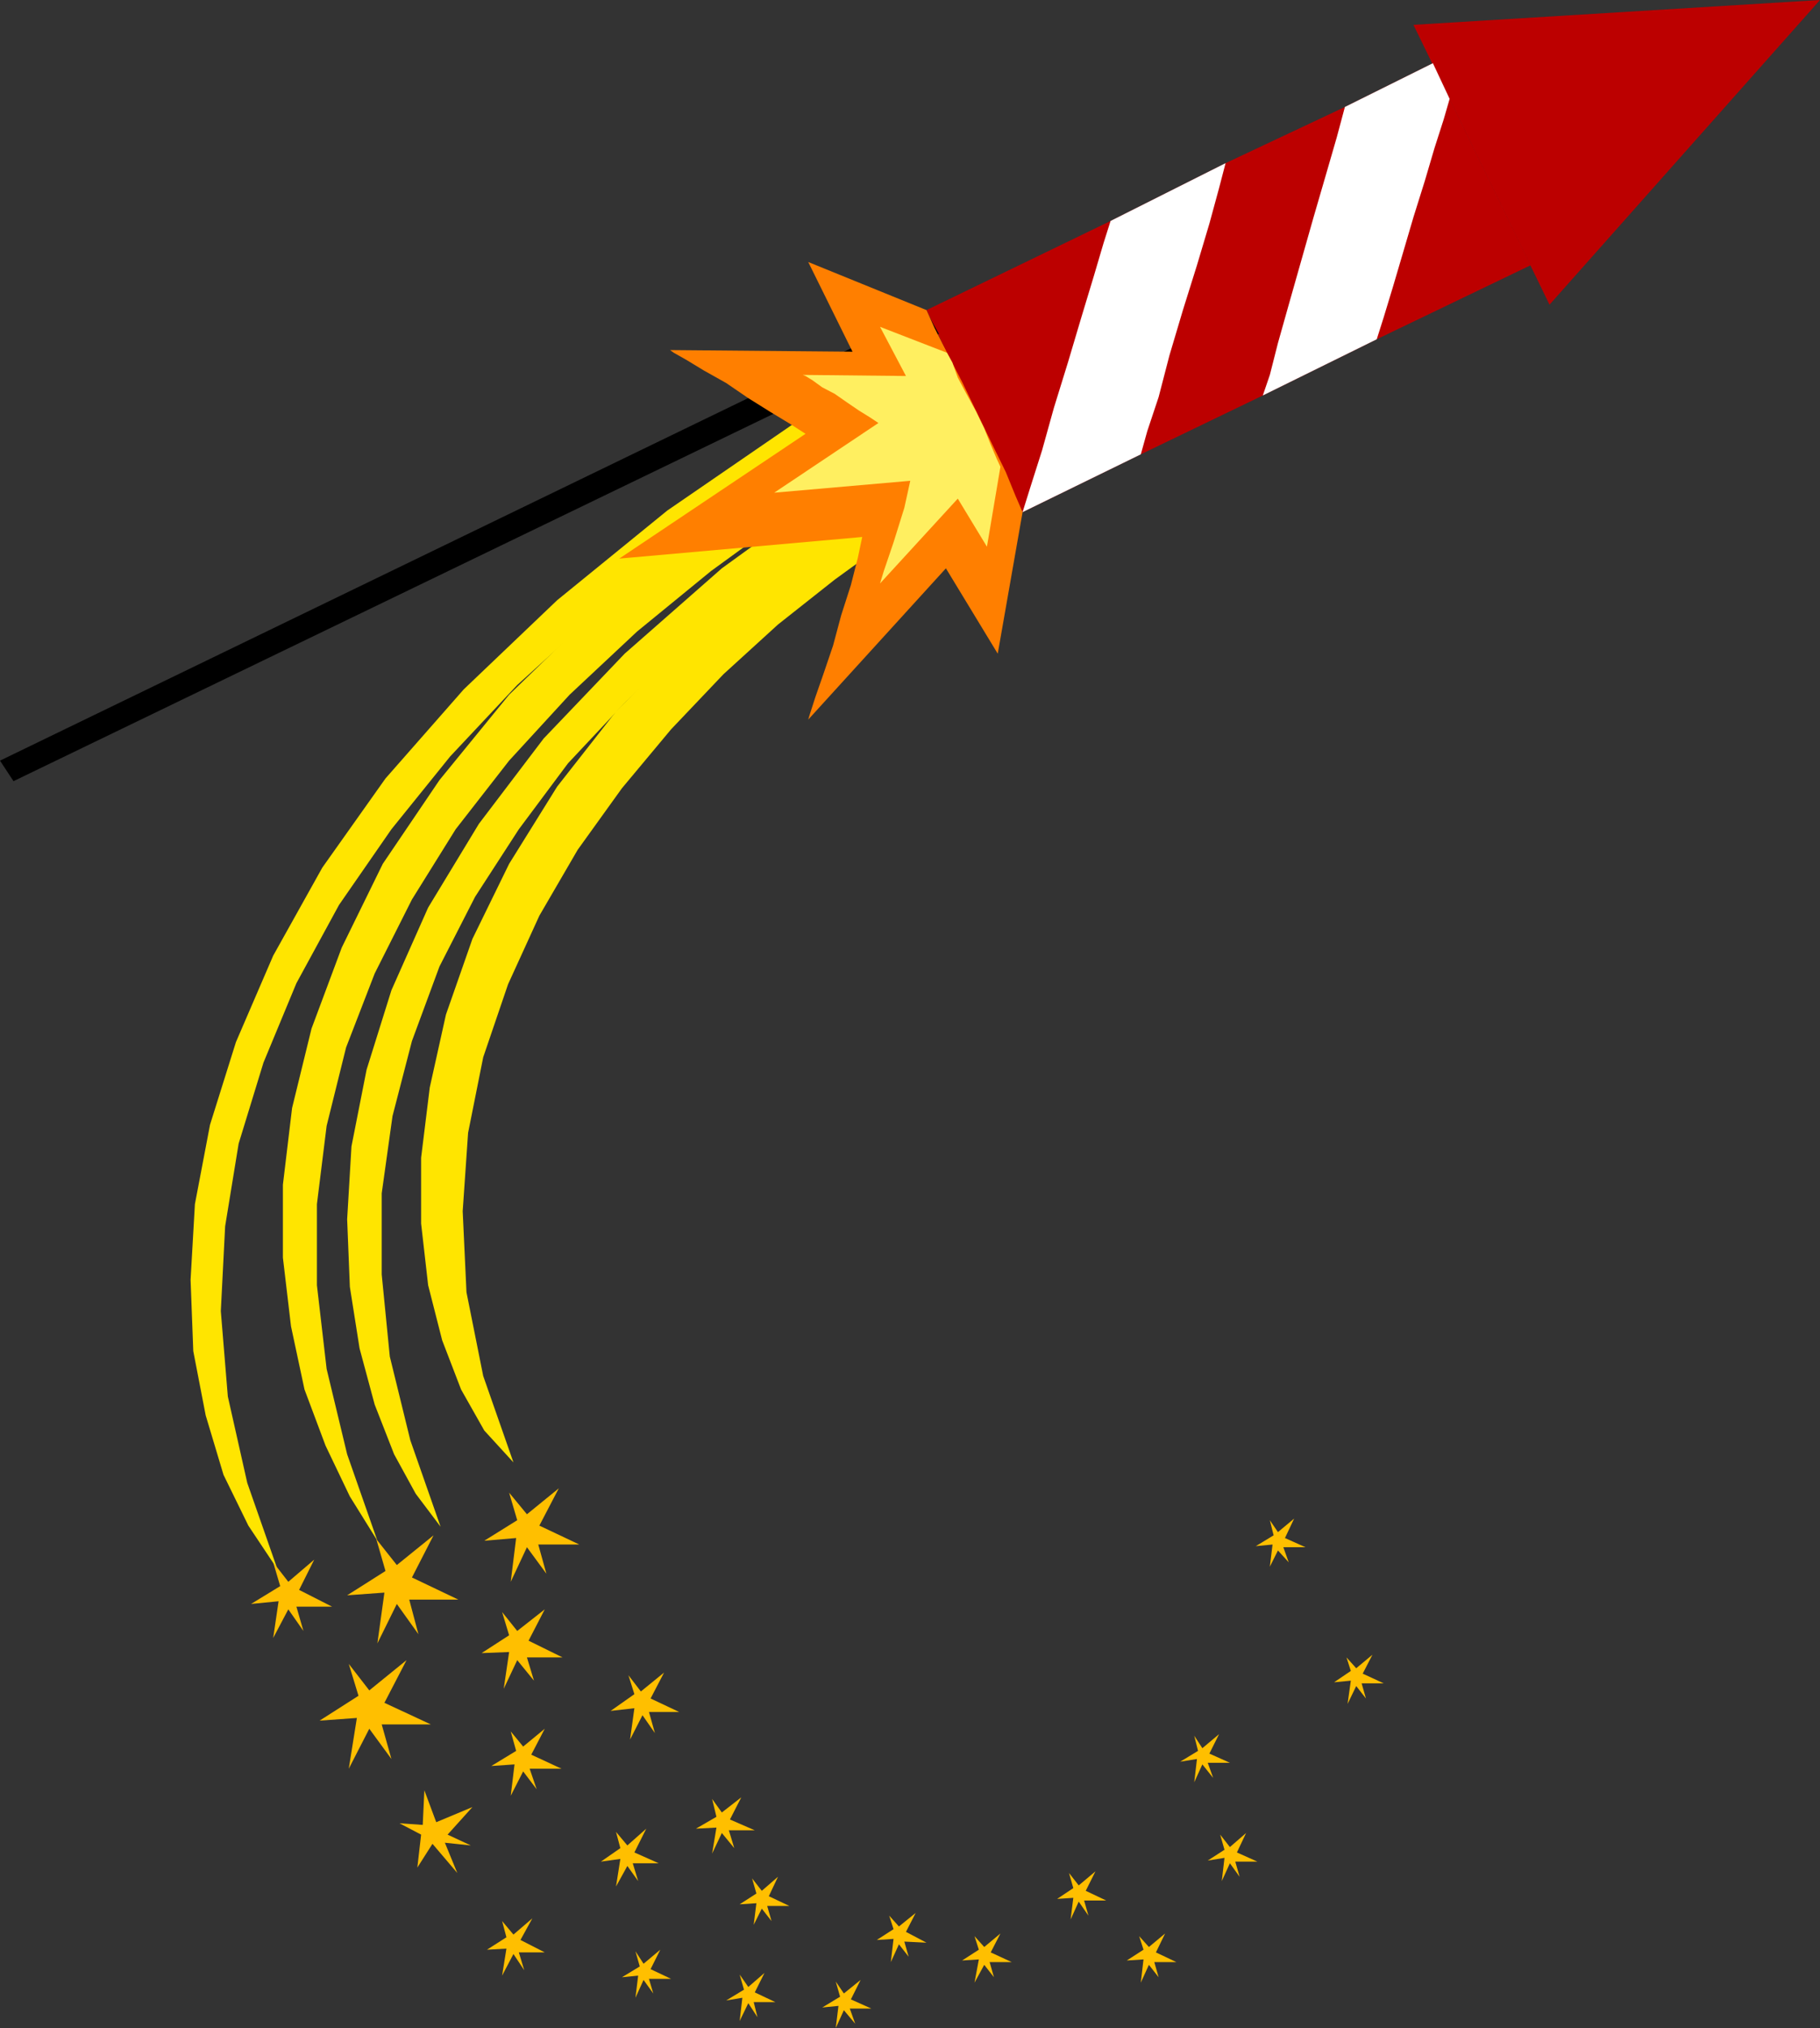 <?xml version="1.0" encoding="UTF-8" standalone="no"?>
<svg
   xmlns:ooo="http://xml.openoffice.org/svg/export"
   xmlns:dc="http://purl.org/dc/elements/1.1/"
   xmlns:cc="http://creativecommons.org/ns#"
   xmlns:rdf="http://www.w3.org/1999/02/22-rdf-syntax-ns#"
   xmlns:svg="http://www.w3.org/2000/svg"
   xmlns="http://www.w3.org/2000/svg"
   xmlns:sodipodi="http://sodipodi.sourceforge.net/DTD/sodipodi-0.dtd"
   xmlns:inkscape="http://www.inkscape.org/namespaces/inkscape"
   version="1.2"
   width="33.71mm"
   height="37.54mm"
   viewBox="0 0 3371 3754"
   preserveAspectRatio="xMidYMid"
   xml:space="preserve"
   id="svg139"
   sodipodi:docname="firewk.svg"
   style="fill-rule:evenodd;stroke-width:28.222;stroke-linejoin:round"
   inkscape:version="0.92.5 (2060ec1f9f, 2020-04-08)"><rect x="0" y="0" width="3371" height="3754" fill="#333333" stroke="none"/><sodipodi:namedview
   pagecolor="#ffffff"
   bordercolor="#666666"
   borderopacity="1"
   objecttolerance="10"
   gridtolerance="10"
   guidetolerance="10"
   inkscape:pageopacity="0"
   inkscape:pageshadow="2"
   inkscape:window-width="664"
   inkscape:window-height="487"
   id="namedview141"
   showgrid="false"
   inkscape:zoom="0.2102413"
   inkscape:cx="63.722836"
   inkscape:cy="70.941731"
   inkscape:window-x="0"
   inkscape:window-y="0"
   inkscape:window-maximized="0"
   inkscape:current-layer="svg139" />
 <defs
   class="ClipPathGroup"
   id="defs8">
  <clipPath
   id="presentation_clip_path"
   clipPathUnits="userSpaceOnUse">
   <rect
   x="0"
   y="0"
   width="21000"
   height="29700"
   id="rect2" />
  </clipPath>
  <clipPath
   id="presentation_clip_path_shrink"
   clipPathUnits="userSpaceOnUse">
   <rect
   x="21"
   y="29"
   width="20958"
   height="29641"
   id="rect5" />
  </clipPath>
 </defs>
 <defs
   class="TextShapeIndex"
   id="defs12">
  <g
   ooo:slide="id1"
   ooo:id-list="id3"
   id="g10" />
 </defs>
 <defs
   class="EmbeddedBulletChars"
   id="defs44">
  <g
   id="bullet-char-template-57356"
   transform="matrix(4.8828125e-4,0,0,-4.8828125e-4,0,0)">
   <path
   d="M 580,1141 1163,571 580,0 -4,571 Z"
   id="path14"
   inkscape:connector-curvature="0" />
  </g>
  <g
   id="bullet-char-template-57354"
   transform="matrix(4.8828125e-4,0,0,-4.8828125e-4,0,0)">
   <path
   d="M 8,1128 H 1137 V 0 H 8 Z"
   id="path17"
   inkscape:connector-curvature="0" />
  </g>
  <g
   id="bullet-char-template-10146"
   transform="matrix(4.8828125e-4,0,0,-4.8828125e-4,0,0)">
   <path
   d="M 174,0 602,739 174,1481 1456,739 Z M 1358,739 309,1346 659,739 Z"
   id="path20"
   inkscape:connector-curvature="0" />
  </g>
  <g
   id="bullet-char-template-10132"
   transform="matrix(4.8828125e-4,0,0,-4.8828125e-4,0,0)">
   <path
   d="M 2015,739 1276,0 H 717 l 543,543 H 174 v 393 h 1086 l -543,545 h 557 z"
   id="path23"
   inkscape:connector-curvature="0" />
  </g>
  <g
   id="bullet-char-template-10007"
   transform="matrix(4.8828125e-4,0,0,-4.8828125e-4,0,0)">
   <path
   d="m 0,-2 c -7,16 -16,29 -25,39 l 381,530 c -94,256 -141,385 -141,387 0,25 13,38 40,38 9,0 21,-2 34,-5 21,4 42,12 65,25 l 27,-13 111,-251 280,301 64,-25 24,25 c 21,-10 41,-24 62,-43 C 886,937 835,863 770,784 769,783 710,716 594,584 L 774,223 c 0,-27 -21,-55 -63,-84 l 16,-20 C 717,90 699,76 672,76 641,76 570,178 457,381 L 164,-76 c -22,-34 -53,-51 -92,-51 -42,0 -63,17 -64,51 -7,9 -10,24 -10,44 0,9 1,19 2,30 z"
   id="path26"
   inkscape:connector-curvature="0" />
  </g>
  <g
   id="bullet-char-template-10004"
   transform="matrix(4.8828125e-4,0,0,-4.8828125e-4,0,0)">
   <path
   d="M 285,-33 C 182,-33 111,30 74,156 52,228 41,333 41,471 c 0,78 14,145 41,201 34,71 87,106 158,106 53,0 88,-31 106,-94 l 23,-176 c 8,-64 28,-97 59,-98 l 735,706 c 11,11 33,17 66,17 42,0 63,-15 63,-46 V 965 c 0,-36 -10,-64 -30,-84 L 442,47 C 390,-6 338,-33 285,-33 Z"
   id="path29"
   inkscape:connector-curvature="0" />
  </g>
  <g
   id="bullet-char-template-9679"
   transform="matrix(4.8828125e-4,0,0,-4.8828125e-4,0,0)">
   <path
   d="M 813,0 C 632,0 489,54 383,161 276,268 223,411 223,592 c 0,181 53,324 160,431 106,107 249,161 430,161 179,0 323,-54 432,-161 108,-107 162,-251 162,-431 0,-180 -54,-324 -162,-431 C 1136,54 992,0 813,0 Z"
   id="path32"
   inkscape:connector-curvature="0" />
  </g>
  <g
   id="bullet-char-template-8226"
   transform="matrix(4.8828125e-4,0,0,-4.8828125e-4,0,0)">
   <path
   d="m 346,457 c -73,0 -137,26 -191,78 -54,51 -81,114 -81,188 0,73 27,136 81,188 54,52 118,78 191,78 73,0 134,-26 185,-79 51,-51 77,-114 77,-187 0,-75 -25,-137 -76,-188 -50,-52 -112,-78 -186,-78 z"
   id="path35"
   inkscape:connector-curvature="0" />
  </g>
  <g
   id="bullet-char-template-8211"
   transform="matrix(4.8828125e-4,0,0,-4.8828125e-4,0,0)">
   <path
   d="M -4,459 H 1135 V 606 H -4 Z"
   id="path38"
   inkscape:connector-curvature="0" />
  </g>
  <g
   id="bullet-char-template-61548"
   transform="matrix(4.8828125e-4,0,0,-4.8828125e-4,0,0)">
   <path
   d="m 173,740 c 0,163 58,303 173,419 116,115 255,173 419,173 163,0 302,-58 418,-173 116,-116 174,-256 174,-419 0,-163 -58,-303 -174,-418 C 1067,206 928,148 765,148 601,148 462,206 346,322 231,437 173,577 173,740 Z"
   id="path41"
   inkscape:connector-curvature="0" />
  </g>
 </defs>
 <g
   id="g49"
   transform="translate(-8814,-12973)">
  <g
   id="id2"
   class="Master_Slide">
   <g
   id="bg-id2"
   class="Background" />
   <g
   id="bo-id2"
   class="BackgroundObjects" />
  </g>
 </g>
 <g
   class="SlideGroup"
   id="g137"
   transform="translate(-8814,-12973)">
  <g
   id="g135">
   <g
   id="container-id1">
    <g
   id="id1"
   class="Slide"
   clip-path="url(#presentation_clip_path)">
     <g
   class="Page"
   id="g131">
      <g
   class="Graphic"
   id="g129">
       <g
   id="id3">
        <rect
   class="BoundingBox"
   x="8814"
   y="12973"
   width="3371"
   height="3754"
   id="rect51"
   style="fill:none;stroke:none" />
        <defs
   id="defs56">
         <clipPath
   id="clip_path_1"
   clipPathUnits="userSpaceOnUse">
          <path
   d="m 8814,12973 h 3370 v 3753 H 8814 Z"
   id="path53"
   inkscape:connector-curvature="0" />
         </clipPath>
        </defs>
        <g
   clip-path="url(#clip_path_1)"
   id="g126">
         <path
   d="m 10642,13781 -211,117 -183,125 -160,132 -133,135 -109,139 -89,143 -68,139 -49,140 -30,135 -16,130 v 122 l 13,114 26,102 35,91 43,76 54,59 -56,-160 -31,-155 -7,-150 10,-145 28,-140 46,-135 58,-127 71,-122 82,-114 91,-109 97,-102 101,-92 105,-83 106,-77 105,-68 101,-59 -7,-12 -8,-18 -8,-18 z"
   id="path58"
   inkscape:connector-curvature="0"
   style="fill:#ffe500;stroke:none" />
         <path
   d="m 10614,13720 -249,150 -214,155 -180,158 -150,157 -120,158 -94,155 -68,153 -46,147 -28,142 -8,135 5,125 18,114 28,104 36,92 40,73 46,61 -56,-160 -38,-155 -15,-152 v -150 l 20,-143 36,-139 51,-138 66,-129 81,-125 91,-122 107,-114 115,-110 127,-104 135,-99 142,-91 150,-87 -8,-12 -5,-18 -7,-18 z"
   id="path60"
   inkscape:connector-curvature="0"
   style="fill:#ffe500;stroke:none" />
         <path
   d="m 10586,13659 -257,145 -224,148 -188,152 -160,155 -129,158 -105,155 -76,155 -56,150 -36,147 -17,142 v 135 l 15,127 25,117 39,104 45,94 51,82 -56,-160 -38,-158 -18,-155 v -150 l 18,-145 36,-145 53,-137 69,-137 81,-130 99,-127 112,-122 125,-117 137,-112 150,-109 160,-102 173,-99 -8,-12 -7,-18 -8,-18 z"
   id="path62"
   inkscape:connector-curvature="0"
   style="fill:#ffe500;stroke:none" />
         <path
   d="m 10553,13601 -270,157 -233,160 -204,166 -173,165 -145,165 -117,165 -91,163 -69,160 -48,153 -28,147 -8,140 5,132 23,119 33,110 46,94 54,81 -56,-160 -36,-160 -13,-158 8,-157 25,-153 46,-150 61,-147 79,-145 97,-140 109,-135 124,-132 140,-127 150,-122 165,-117 173,-112 186,-104 -8,-12 -7,-18 -10,-16 z"
   id="path64"
   inkscape:connector-curvature="0"
   style="fill:#ffe500;stroke:none" />
         <path
   d="m 9406,16158 72,-46 -18,-59 38,49 69,-56 -41,79 86,40 h -91 l 18,64 -41,-56 -38,74 15,-94 z"
   id="path66"
   inkscape:connector-curvature="0"
   style="fill:#ffbf00;stroke:none" />
         <path
   d="m 9457,15926 71,-45 -17,-59 38,48 68,-55 -40,78 86,41 h -91 l 17,64 -40,-56 -36,73 13,-94 z"
   id="path68"
   inkscape:connector-curvature="0"
   style="fill:#ffbf00;stroke:none" />
         <path
   d="m 9711,15825 61,-38 -15,-51 33,40 59,-48 -36,69 74,35 h -76 l 15,54 -36,-49 -30,64 10,-81 z"
   id="path70"
   inkscape:connector-curvature="0"
   style="fill:#ffbf00;stroke:none" />
         <path
   d="m 9706,16033 51,-33 -13,-43 28,35 51,-40 -30,58 63,31 h -66 l 13,43 -31,-38 -25,53 10,-68 z"
   id="path72"
   inkscape:connector-curvature="0"
   style="fill:#ffbf00;stroke:none" />
         <path
   d="m 9724,16242 46,-28 -10,-36 23,28 40,-33 -25,48 56,26 h -59 l 13,38 -25,-33 -23,45 7,-58 z"
   id="path74"
   inkscape:connector-curvature="0"
   style="fill:#ffbf00;stroke:none" />
         <path
   d="m 9927,16419 36,-25 -8,-30 21,25 35,-31 -22,44 45,20 h -48 l 10,33 -20,-28 -21,38 8,-51 z"
   id="path76"
   inkscape:connector-curvature="0"
   style="fill:#ffbf00;stroke:none" />
         <path
   d="m 9966,16633 33,-20 -8,-28 15,23 31,-26 -18,36 38,18 h -41 l 8,27 -18,-25 -15,33 5,-41 z"
   id="path78"
   inkscape:connector-curvature="0"
   style="fill:#ffbf00;stroke:none" />
         <path
   d="m 10103,16358 38,-22 -8,-33 18,25 36,-28 -21,41 46,20 h -48 l 10,33 -23,-28 -18,38 8,-48 z"
   id="path80"
   inkscape:connector-curvature="0"
   style="fill:#ffbf00;stroke:none" />
         <path
   d="m 9945,16140 44,-31 -11,-35 23,30 43,-35 -25,48 53,25 h -56 l 11,39 -23,-33 -23,45 8,-58 z"
   id="path82"
   inkscape:connector-curvature="0"
   style="fill:#ffbf00;stroke:none" />
         <path
   d="m 9279,15942 54,-33 -13,-44 28,36 48,-41 -28,56 61,31 h -66 l 13,45 -28,-40 -28,53 10,-68 z"
   id="path84"
   inkscape:connector-curvature="0"
   style="fill:#ffbf00;stroke:none" />
         <path
   d="m 9587,16430 7,-61 -40,-21 43,3 3,-64 22,59 67,-28 -46,51 43,20 -48,-5 23,56 -46,-54 z"
   id="path86"
   inkscape:connector-curvature="0"
   style="fill:#ffbf00;stroke:none" />
         <path
   d="m 9716,16582 36,-23 -8,-30 21,25 35,-30 -22,40 45,23 h -48 l 10,33 -20,-30 -21,40 8,-50 z"
   id="path88"
   inkscape:connector-curvature="0"
   style="fill:#ffbf00;stroke:none" />
         <path
   d="m 10184,16498 31,-20 -8,-28 18,23 30,-26 -17,36 38,18 h -41 l 8,28 -18,-23 -15,30 5,-40 z"
   id="path90"
   inkscape:connector-curvature="0"
   style="fill:#ffbf00;stroke:none" />
         <path
   d="m 10159,16676 33,-20 -8,-28 16,23 30,-26 -18,36 38,18 h -40 l 7,28 -17,-26 -16,33 5,-43 z"
   id="path92"
   inkscape:connector-curvature="0"
   style="fill:#ffbf00;stroke:none" />
         <path
   d="m 10337,16689 33,-20 -8,-28 15,22 31,-25 -18,36 38,17 h -40 l 10,28 -21,-25 -15,33 5,-41 z"
   id="path94"
   inkscape:connector-curvature="0"
   style="fill:#ffbf00;stroke:none" />
         <path
   d="m 10596,16602 31,-20 -8,-25 18,20 30,-25 -18,35 39,18 h -41 l 8,28 -18,-23 -18,33 8,-43 z"
   id="path96"
   inkscape:connector-curvature="0"
   style="fill:#ffbf00;stroke:none" />
         <path
   d="m 10772,16488 30,-20 -8,-28 18,23 31,-26 -18,36 38,18 h -41 l 8,28 -18,-26 -15,33 5,-40 z"
   id="path98"
   inkscape:connector-curvature="0"
   style="fill:#ffbf00;stroke:none" />
         <path
   d="m 10438,16564 31,-20 -8,-25 18,20 31,-25 -18,35 38,20 -41,-2 8,28 -18,-23 -15,33 5,-43 z"
   id="path100"
   inkscape:connector-curvature="0"
   style="fill:#ffbf00;stroke:none" />
         <path
   d="m 10901,16602 31,-20 -8,-25 18,20 30,-25 -17,35 38,18 h -41 l 8,28 -18,-23 -15,33 5,-43 z"
   id="path102"
   inkscape:connector-curvature="0"
   style="fill:#ffbf00;stroke:none" />
         <path
   d="m 11051,16417 31,-20 -8,-28 18,23 30,-26 -17,36 38,17 h -41 l 8,28 -18,-25 -15,33 5,-43 z"
   id="path104"
   inkscape:connector-curvature="0"
   style="fill:#ffbf00;stroke:none" />
         <path
   d="m 11000,16234 33,-20 -7,-28 15,23 31,-26 -18,36 38,17 h -41 l 10,28 -20,-25 -15,33 5,-43 z"
   id="path106"
   inkscape:connector-curvature="0"
   style="fill:#ffbf00;stroke:none" />
         <path
   d="m 11285,16087 31,-21 -8,-25 18,20 30,-25 -18,35 39,18 h -41 l 8,28 -18,-23 -16,33 6,-43 z"
   id="path108"
   inkscape:connector-curvature="0"
   style="fill:#ffbf00;stroke:none" />
         <path
   d="m 11140,15835 33,-20 -7,-28 15,22 30,-25 -17,36 38,17 h -41 l 10,28 -20,-22 -15,30 5,-41 z"
   id="path110"
   inkscape:connector-curvature="0"
   style="fill:#ffbf00;stroke:none" />
         <path
   d="m 10927,13814 226,-109 211,-104 285,-137 -150,-308 -31,-66 -163,81 -221,104 -213,107 -341,165 178,374 z"
   id="path112"
   inkscape:connector-curvature="0"
   style="fill:#bc0000;stroke:none" />
         <path
   d="m 12185,12973 -501,564 -252,-518 z"
   id="path114"
   inkscape:connector-curvature="0"
   style="fill:#bc0000;stroke:none" />
         <path
   d="m 10553,13591 -23,-41 -1716,831 25,38 z"
   id="path116"
   inkscape:connector-curvature="0"
   style="fill:#000000;stroke:none" />
         <path
   d="m 10708,13921 -46,262 -96,-158 -255,280 3,-10 10,-31 15,-43 18,-53 15,-56 18,-56 13,-51 8,-38 -450,40 345,-231 -28,-18 -38,-23 -40,-25 -41,-28 -41,-23 -33,-20 -23,-13 -7,-5 338,3 -82,-166 219,89 15,33 23,46 28,54 28,58 28,58 25,51 18,44 z"
   id="path118"
   inkscape:connector-curvature="0"
   style="fill:#ff7f00;stroke:none" />
         <path
   d="m 10667,13837 -25,148 -54,-89 -144,157 7,-23 18,-53 20,-64 11,-50 -252,22 193,-129 -15,-10 -21,-13 -22,-15 -23,-16 -23,-12 -18,-13 -13,-8 -5,-2 191,2 -48,-91 124,48 10,18 10,28 16,30 18,33 15,31 12,30 11,26 z"
   id="path120"
   inkscape:connector-curvature="0"
   style="fill:#ffef60;stroke:none" />
         <path
   d="m 11499,13156 -31,-66 -163,81 -15,56 -20,69 -23,79 -23,81 -23,81 -20,71 -15,59 -13,38 211,-104 13,-41 17,-56 18,-61 20,-68 21,-67 18,-61 17,-53 z"
   id="path122"
   inkscape:connector-curvature="0"
   style="fill:#ffffff;stroke:none" />
         <path
   d="m 10927,13814 -219,107 15,-48 21,-66 22,-79 26,-84 25,-84 23,-76 18,-61 13,-41 213,-107 -12,46 -18,66 -23,77 -26,83 -25,84 -20,77 -21,63 z"
   id="path124"
   inkscape:connector-curvature="0"
   style="fill:#ffffff;stroke:none" />
        </g>
       </g>
      </g>
     </g>
    </g>
   </g>
  </g>
 </g>
</svg>
